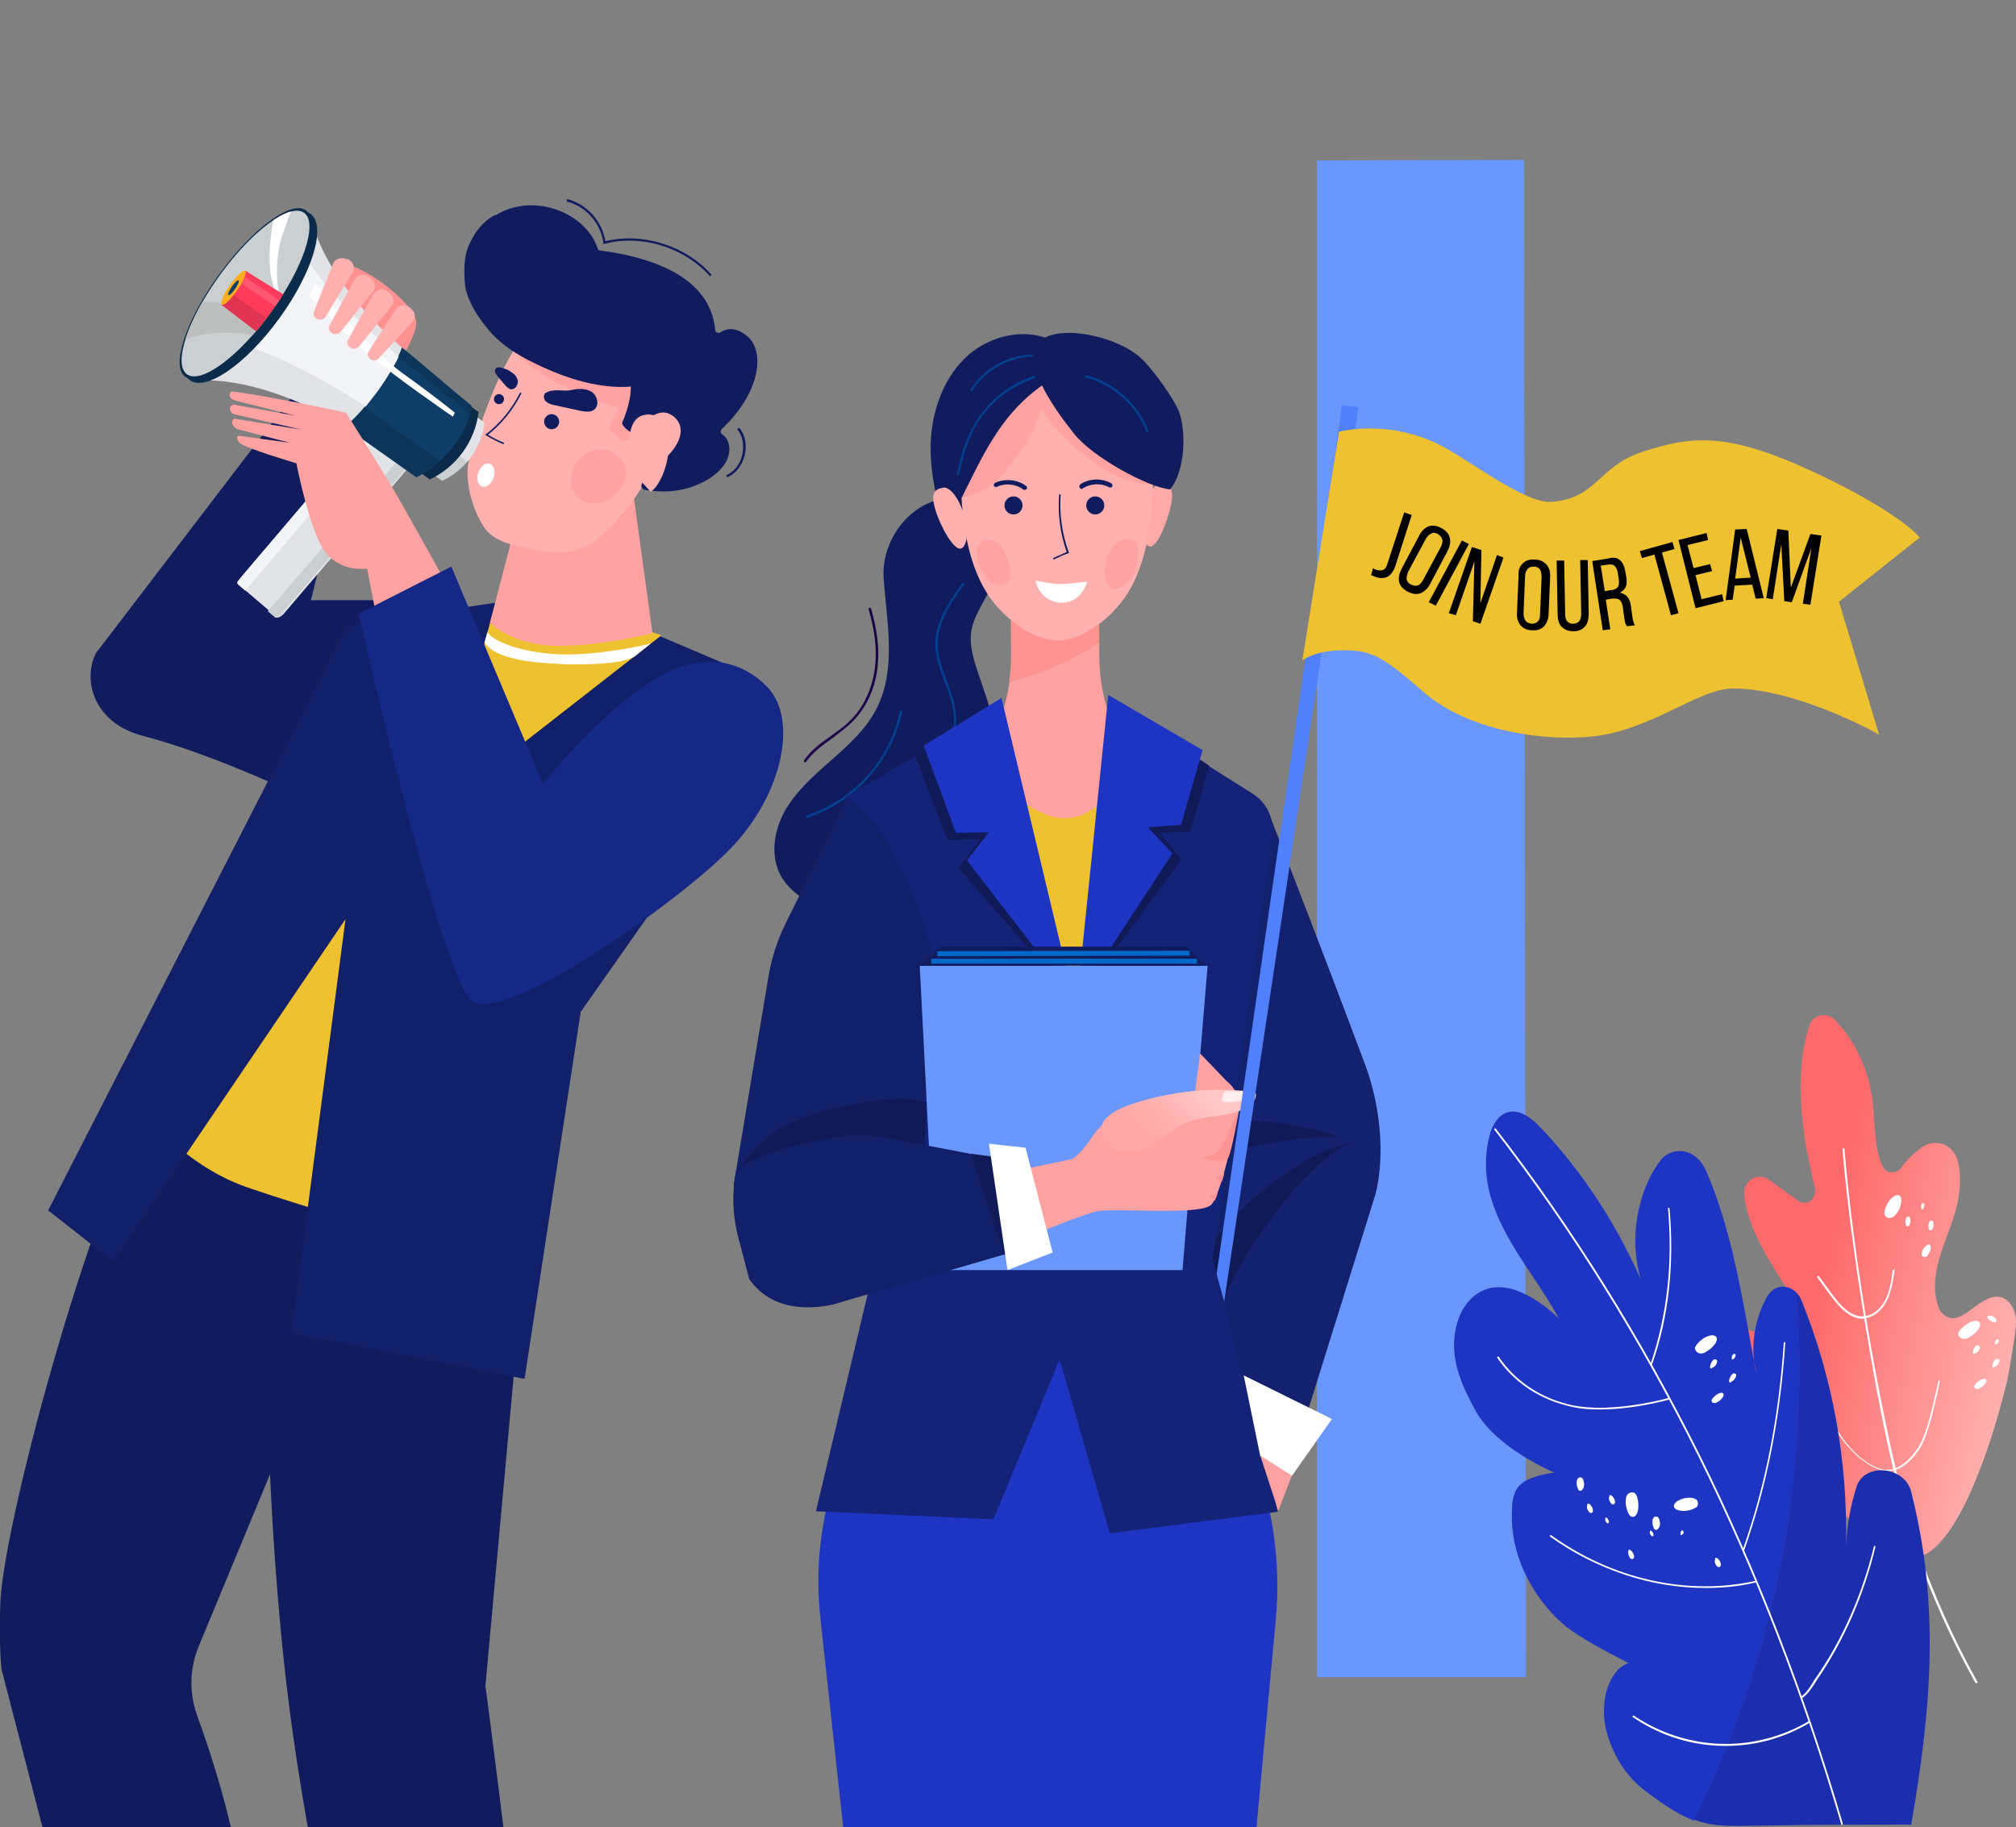 <?xml version="1.0" encoding="utf-8"?>
<!-- Generator: Adobe Illustrator 21.0.2, SVG Export Plug-In . SVG Version: 6.00 Build 0)  -->
<svg version="1.1" id="OBJECTS" xmlns="http://www.w3.org/2000/svg" xmlns:xlink="http://www.w3.org/1999/xlink" x="0px" y="0px"
	 viewBox="0 0 402 364.4" style="enable-background:new 0 0 402 364.4;" xml:space="preserve">
<rect x="0" y="0" width="402" height="364.4" fill="#808080" stroke="none"/>
<style type="text/css">
	.st0{clip-path:url(#SVGID_2_);}
	.st1{fill:#FF9291;}
	.st2{fill:#101C5D;}
	.st3{fill:#F27781;}
	.st4{fill:#2B3DFF;}
	.st5{fill:#EEC130;}
	.st6{fill:#121F69;}
	.st7{fill:none;stroke:#FFFFFF;stroke-miterlimit:10;}
	.st8{fill:#FFA2A1;}
	.st9{fill:#FFB0AF;}
	.st10{clip-path:url(#SVGID_4_);fill:#FFB0AF;}
	.st11{fill:#FFFFFF;}
	.st12{fill:#CAD0D2;}
	.st13{fill:#E1E3E7;}
	.st14{fill:#F3F4F8;}
	.st15{fill:#0A2C4A;}
	.st16{fill:#0E3E68;}
	.st17{fill:#0C3559;}
	.st18{clip-path:url(#SVGID_6_);fill:#FFFFFF;}
	.st19{clip-path:url(#SVGID_6_);fill:#BDBEBE;}
	.st20{clip-path:url(#SVGID_6_);}
	.st21{fill:#FF5821;}
	.st22{fill:#E13354;}
	.st23{fill:#FF3A5A;}
	.st24{fill:#FFAF21;}
	.st25{fill:#FF5773;}
	.st26{fill:#162885;}
	.st27{fill:#6A97FB;}
	.st28{fill:#FFA9A8;}
	.st29{fill:#FF9391;}
	.st30{fill:#1A004A;}
	.st31{fill:#004091;}
	.st32{fill:#1E34C2;}
	.st33{fill:#14216F;}
	.st34{fill:#101A57;}
	.st35{fill:#142378;}
	.st36{fill:#FE9393;}
	.st37{fill:url(#SVGID_7_);}
	.st38{opacity:0.7;fill:#FFFFFF;}
	.st39{fill:none;stroke:#0069C7;stroke-miterlimit:10;}
	.st40{fill:#5180FC;}
	.st41{fill:url(#SVGID_8_);}
	.st42{fill:#1B2EAD;}
</style>
<g>
	<defs>
		<rect id="SVGID_1_" width="402" height="364.4"/>
	</defs>
	<clipPath id="SVGID_2_">
		<use xlink:href="#SVGID_1_"  style="overflow:visible;"/>
	</clipPath>
	<g class="st0">
		<g>
			<g>
				<path class="st1" d="M48.4,94.3l9.9-15.4c0,0-1.8-0.9-1-5.8c0.6-3.3,4.7-9.4,5.3-11.1c1.5-4.2,4.6-8.6,6.7-9
					c2.1-0.4,12,6.1,13.6,10.7c1.2,3.3-8.5,17-12.4,20.2C65.6,87.9,60,102.9,60,102.9L48.4,94.3z"/>
				<path class="st2" d="M65.2,160.8c-4.3-1.3-20.9-9.9-36.9-14.1c-9.2-2.4-12-10.6-9.2-16.4l39.5-51.7L71,83.3l-9,36.4l27.7,0
					L65.2,160.8z"/>
				<g>
					<path class="st3" d="M124.4,466c1,1.9,0.3,6.2,0.3,6.2s-19.5,2.3-25.8,0.3c-1.6-0.5-4.4-2.4-7-4.3c-0.4-0.3-1.2-2.2-1.6-2.6
						c-0.8-0.6-1.2,0.4-1.9-0.2c-1.7-1.4-4.4-3.8-4.4-3.9c-1.7-11.3-0.6-25.1-0.6-25.1s15.1-4.4,16.6,1.2
						C103.7,451,121.6,460.6,124.4,466"/>
					<path class="st4" d="M124.9,468.4c-6,0.8-18.7,2.5-21,1.9c-9.5-2.4-16.6-10.1-20.5-14.1c0.1,1.6,0.3,3.3,0.6,5.3
						c0,0.1,2.6,2.5,4.4,3.9c0.7,0.5,1.1-0.4,1.9,0.2c0.4,0.3,1.2,2.2,1.6,2.6c2.6,1.9,5.4,3.8,7,4.3c6.3,2,25.8-0.3,25.8-0.3
						S125,470.3,124.9,468.4"/>
					<path class="st4" d="M114.3,457.5c0.1,0.5-0.7,0.7-1.8,0.6c-2.2-0.2-4.5-0.1-6.7,0.3c-1.1,0.2-2.1,0-2.1-0.5
						c0-0.5,0.8-1.2,1.9-1.3c2.2-0.3,4.4-0.4,6.6-0.2C113.3,456.4,114.2,457,114.3,457.5"/>
					<path class="st4" d="M110.6,454c0.1,0.5-0.7,0.8-1.8,0.9c-2.2,0-4.4,0.4-6.6,1c-1.1,0.3-2,0.2-2.1-0.4c0-0.5,0.8-1.3,1.9-1.6
						c2.2-0.6,4.4-0.9,6.6-0.9C109.6,453.1,110.5,453.6,110.6,454"/>
					<path class="st4" d="M106.9,450.9c0.1,0.5-0.8,1-1.8,1.1c-2.2,0.3-4.4,0.8-6.5,1.6c-1.1,0.4-2,0.4-2-0.2c0-0.6,0.8-1.4,1.9-1.8
						c2.2-0.8,4.3-1.3,6.5-1.5C106,450,106.9,450.4,106.9,450.9"/>
				</g>
				<path class="st2" d="M30.9,218.4C19.1,236.1,1.3,301.2,0.1,318.9c-0.1,1.9-0.3,9.5,0.2,14l27.2,104.9c0,0,23.3-0.4,22.2-3
					c0,0,1.2-37.8-1.2-56.8c-1.7-13.9-6.3-27.9-9.2-35.9c-1.6-4.5-1.5-9.3,0.3-13.7l37.3-90L30.9,218.4z"/>
				<path class="st2" d="M53.4,229c-0.5,1-1.9,58.9,3.7,106.7c6.9,58.8,25.5,112.6,25.5,112.6c2.5,1.7,6.8,2.1,12.8,2
					c5.8-0.1,10.1-2.8,9.4-3.9c0,0-0.7-43.4-1.8-57.8c-1-13.2-6.2-52.4-6.2-52.4l8.6-94.3L53.4,229z"/>
				<path class="st5" d="M28.3,221.1c0,0,7.7,11.1,21,15.7c13.3,4.6,30.4,9.2,30.4,9.2l35.2-112.8L28.3,221.1z"/>
				<path class="st6" d="M69.2,125c0,0,33.4-5.8,35.7-5.4c1.2,0.2,25.1,6.6,25.1,6.6l18.1,7.7l7.4,11.4l-39.7,56.5L104.6,275
					l-46.5-9.1l10.8-82.6l-46.3,68.3l-13-10.2L69.2,125z"/>
				<polygon class="st5" points="131.9,126.7 87.4,161.4 100,116 				"/>
				<path class="st7" d="M82.3,147c1.6,5.6,6.9,9.7,12.5,11c5.7,1.4,11.7,0.4,17.2-1.5"/>
				<g>
					<path class="st4" d="M41.9,453.1l-10,9.6c-0.8,0.7-1.7,1.2-2.7,1.4l-19,4.1c-1,0.2-1.9,0.1-2.9-0.2l-5.4-1.9v3.2l5.9,2.1
						c0.9,0.3,1.9,0.4,2.9,0.2l19-4.1c1-0.2,2-0.7,2.7-1.4l7.6-7.6l1.2,2.4l9.4-2.6l0.3-8.5L41.9,453.1z"/>
					<path class="st3" d="M10.2,468.2l19-4.1c1-0.2,2-0.7,2.7-1.4l10-9.3l9.2-3.5l-2.7-14.5l-20.8,1.9l-1.8,7.7l-5,6L1.9,463.5v2.5
						l5.4,1.9C8.2,468.3,9.2,468.4,10.2,468.2z"/>
					<g>
						<path class="st4" d="M19,457.5c-0.2,0.6-1.2,0.3-2.6-0.5c-3.5-1.9-3.1-1.6-2.5-2.3c0.4-0.4,0.9-0.9,2.9,0.2
							C18.1,455.8,19.1,456.9,19,457.5"/>
						<path class="st4" d="M22.4,454.2c-0.2,0.6-1.2,0.3-2.6-0.5c-3.5-1.9-3.1-1.6-2.5-2.3c0.4-0.4,0.9-0.9,2.9,0.2
							C21.6,452.5,22.6,453.6,22.4,454.2"/>
						<path class="st4" d="M25.4,450.7c-0.2,0.6-1.2,0.3-2.6-0.5c-3.5-1.9-3.1-1.6-2.5-2.3c0.4-0.4,0.9-0.9,2.9,0.2
							C24.6,448.9,25.6,450,25.4,450.7"/>
					</g>
				</g>
				<path class="st8" d="M125.7,94.1l4.4,32.2c0,0-10.2,2.6-19.1,2.5c-8.9-0.1-13.3-4.6-13.3-4.6l9.8-37.7L125.7,94.1z"/>
				<g>
					<g>
						<path class="st9" d="M93.6,91.5c-1.2,3.9,0.6,10.2,2.9,13.6c1.7,2.6,5,3.5,8,4.1c6.8,1.4,10.8,1.8,15.9-2.7
							c5.1-4.5,11.3-14.5,13.8-20.7c1.1-2.7,2-5.5,1.7-8.4c-0.4-4.3-3.6-7.9-6.7-10.9C108.2,46.7,98.5,75.9,93.6,91.5z"/>
						<path class="st8" d="M101.5,67.5c2.4,5.6,8.6,8.5,14.2,11c2.5,1.1,5,2.1,7.7,2.8c-0.7,1.4-1.4,2.8-1.9,4.3
							c0.8,0.7,1.6,1.4,2.4,2.1c0.2,0.2,0.4,0.3,0.6,0.3c0.3,0,0.6-0.2,0.8-0.4c2-1.7,4.1-3.4,6.1-5.1c-1.1-2.7-2-5.7-2.3-8.6
							c-7.7-0.3-15.3-1.6-22.7-4C104.6,69.4,102.7,69,101.5,67.5z"/>
						<path class="st2" d="M144.1,86.7c-0.5-0.3-0.5-0.9-0.1-1.2c7.8-7.4,8.7-15.8,4.7-18.7c-2.3-1.7-3.9-1.2-4.9-0.6
							c-0.5,0.4-1.2,0.1-1.2-0.5c-0.9-9.2-10-14.1-23.3-15.8c-0.3-1-0.8-2-1.3-2.8c-3.7-5.5-11.6-7.7-17.6-5c-0.5,0.2-1,0.5-1.5,0.8
							c-0.1,0-0.3,0-0.4,0.1c-2.1,1.1-3.8,3.2-4.9,5.7c-1.6,3-0.8,8.7-0.8,8.7c0.1,0.5,0.3,1,0.4,1.4c0.7,2.1,2.1,4.5,4.4,7.2
							c2.4,2.8,5.6,4.8,8.9,6.4c4.9,2.4,10.1,4.3,15.6,4.7c1.2,0.1,2.4,0.1,3.7,0c0,2.5-0.9,5.3-1.7,7.1c-0.3,0.8,1.8,2.2,2.6,2.5
							l0.7,0.2l2.9-0.2c0.5,0,0.9,0.4,0.8,0.9l-3.2,9.2c-0.1,0.4,0.3,0.8,0.7,0.9c1.8,0.2,7.1,1.3,12.9-2.3
							C147,91.8,145.6,87.6,144.1,86.7z"/>
						<g>
							<defs>
								<path id="SVGID_3_" d="M124.6,89.8l0.2,5.4c4.3,0.5,14.3-7.5,9.8-11.9c-0.3-0.3-0.6-0.5-1-0.7
									C129.3,80.4,124.6,89.8,124.6,89.8"/>
							</defs>
							<use xlink:href="#SVGID_3_"  style="overflow:visible;fill:#FFB0AF;"/>
							<clipPath id="SVGID_4_">
								<use xlink:href="#SVGID_3_"  style="overflow:visible;"/>
							</clipPath>
							
								<rect x="121.9" y="81.4" transform="matrix(0.764 -0.645 0.645 0.764 -27.007 105.85)" class="st10" width="18.6" height="16.9"/>
						</g>
						<g>
							<path class="st2" d="M141.6,55.1c-5.1-5.7-13.5-8.4-21-6.5l-0.3,0.1l0-0.3c-0.5-3.9-3.5-7.3-7.3-8.2l0.1-0.5
								c3.9,1,7,4.4,7.6,8.4c7.6-1.8,16,0.9,21.2,6.7L141.6,55.1z"/>
						</g>
						<g>
							<path class="st2" d="M145,95.2l-0.2-0.4c1.6-0.7,2.8-2.2,3.2-4.1c0.4-1.9,0.1-3.8-1-5.1l0.4-0.3c1.2,1.4,1.6,3.5,1.1,5.5
								C148,92.8,146.7,94.5,145,95.2z"/>
						</g>
					</g>
					<g>
						<g>
							<path class="st2" d="M100.4,88.6c-1.2-0.5-2.4-1.1-3.5-1.8l-0.2-0.1l0.2-0.1c2.9-2.2,5.2-5.1,6.8-8.3l0.3,0.1
								c-1.6,3.2-3.9,6.1-6.7,8.3c1,0.6,2.1,1.2,3.2,1.6L100.4,88.6z"/>
						</g>
						<g>
							<path class="st8" d="M114,94.8c-0.1,0.8-0.2,1.5,0,2.3c0.5,2.1,2.7,3.5,4.9,3.3c2.1-0.1,4.1-1.6,5.1-3.5
								c0.8-1.4,1.1-3.2,0.3-4.6C121.2,87.5,114.9,89.7,114,94.8z"/>
						</g>
						<g>
							<path class="st2" d="M109.6,78c1.8-0.4,2.8,0.1,4.2-0.2c1.4-0.3,2.9-0.4,4.1,0.3c1.2,0.7,1.7,2.7,0.6,3.6
								c-0.8,0.6-1.9,0.4-2.9,0.2c-1.7-0.4-3.4-0.7-5-1.1c-0.6-0.1-1.3-0.3-1.7-0.7c-0.5-0.4-0.6-1.2-0.2-1.7"/>
						</g>
						<g>
							<path class="st2" d="M101.1,73.7c0.9,0.5,1.8,1,2.1,2c0.3,0.9-0.5,2.2-1.5,1.9c-0.3-0.1-0.6-0.4-0.8-0.6
								c-0.5-0.6-1.1-1.2-1.6-1.9c-0.4-0.4-0.8-1-0.5-1.5c0.2-0.4,0.7-0.4,1.1-0.3"/>
						</g>
						<g>
							<circle class="st2" cx="110" cy="84.1" r="1.5"/>
						</g>
						<g>
							<circle class="st2" cx="99.5" cy="79.6" r="1"/>
						</g>
					</g>
					
						<ellipse transform="matrix(0.327 -0.945 0.945 0.327 -24.253 155.279)" class="st11" cx="96.8" cy="94.7" rx="2.4" ry="1.6"/>
				</g>
				<g>
					<path class="st12" d="M85,93.6c1.1,0.8,2.1,1.6,3.2,2.3c4.6-2.2,7.8-6.5,8.4-11.6c-1.1-0.8-2.1-1.6-3.2-2.3
						C90.6,85.8,87.8,89.7,85,93.6z"/>
					<path class="st13" d="M88.5,88.7c1.6-2.2,3.2-4.5,4.9-6.7c1.1,0.8,2.1,1.6,3.2,2.3c-0.4,2.9-1.6,5.6-3.4,7.8
						C91.7,90.9,90.1,89.8,88.5,88.7z"/>
					<path class="st13" d="M48,115.2c-0.5,0.6-0.7,1.2-0.4,1.4l7.6,6.5c0.2,0.2,0.8-0.1,1.3-0.6l25-29.3c0.5-0.6,0.7-1.2,0.4-1.4
						l-7.6-6.5c-0.2-0.2-0.8,0.1-1.3,0.6L48,115.2z"/>
					<path class="st14" d="M47.5,115.8l26.3-31c0.2-0.2,0.6-0.3,0.8-0.1l7.6,6.5c0.2,0.2,0.3,0.5,0.1,0.7l-6.2-5.3
						c-0.2-0.2-0.6-0.2-0.8,0.1l-26.3,31c0,0-0.1,0.1-0.1,0.1l-1.4-1.2C47.3,116.5,47.2,116.1,47.5,115.8z"/>
					<path class="st12" d="M79.8,91.3c0.2-0.2,0.2-0.6-0.1-0.8l-6.3-5.3l0.2-0.3c0.2-0.2,0.6-0.3,0.8-0.1l7.6,6.5
						c0.2,0.2,0.3,0.6,0.1,0.8l-26.5,30.9c-0.2,0.2-0.6,0.3-0.8,0.1l-1.4-1.2L79.8,91.3z"/>
					<path class="st15" d="M82,92.9c1.2,0.9,2.5,1.8,3.7,2.7c5.3-2.5,9-7.6,9.7-13.4c-1.2-0.9-2.5-1.8-3.7-2.7
						C88.5,84,85.3,88.5,82,92.9z"/>
					<path class="st15" d="M82,92.9c1.2,0.9,2.5,1.8,3.7,2.7c5.3-2.5,9-7.6,9.7-13.4c-1.2-0.9-2.5-1.8-3.7-2.7
						C88.5,84,85.3,88.5,82,92.9z"/>
					<path class="st16" d="M68.5,84.9c1.2,0.9,13.3,9.4,14.5,10.3c5.3-2.5,10.2-8.5,11-14.3c-1.2-0.9-12.6-10.7-13.9-11.6
						C76.9,73.8,71.8,80.4,68.5,84.9z"/>
					<path class="st17" d="M87.7,91.9c-1.5,1.3-3.1,2.5-4.7,3.2c-1.2-0.9-13.3-9.4-14.5-10.3c0.9-1.3,2-2.8,3.2-4.3
						C77.4,84.6,84.7,89.7,87.7,91.9z"/>
					<path class="st17" d="M80.1,69.3c1.2,0.9,12.6,10.7,13.9,11.6c-0.1,0.6-0.2,1.2-0.4,1.8c-3-2.4-12.3-10-14.7-11.8
						C79.4,70.3,79.7,69.8,80.1,69.3z"/>
					<path class="st16" d="M87.7,91.9c-3.1-2.2-10.3-7.3-16-11.4c2.4-3.2,5.1-6.8,7.3-9.7c2.4,1.8,11.7,9.5,14.7,11.8
						C92.7,86.1,90.5,89.4,87.7,91.9z"/>
					<path class="st13" d="M48.7,58.5c4.2-5.8,8.7-10.9,13.3-15.3c1.7,8,8.2,17.5,18.1,26.1l0,0c0,0.5-1.8,4.5-4.8,8.6
						c-3,4.1-6,6.9-6.5,7.1l0,0c0,0,0,0,0,0l0,0l0,0c-11.2-6.7-22.5-9.9-30.5-9C41,70.2,44.5,64.3,48.7,58.5z"/>
					<path class="st14" d="M49.4,57.6c0.7-0.9,1.4-1.9,2.1-2.8c2.2-2.7,4.7-5,7.4-7c3,6.3,10.5,14.8,20.6,23.3
						c-0.7,1.6-2.2,4.1-4.1,6.8c-0.9,1.2-1.7,2.2-2.5,3.2c-11.2-7.4-21.7-12.2-28.7-13.3C45.3,64.3,47.1,60.8,49.4,57.6z"/>
					<path class="st11" d="M62.9,56.6c0,0,10.1,12.6,17.6,18c5.5,3.9,10.2,7.7,10.2,7.7l-0.4,0.8c0,0-12.1-8.3-17.1-12.7
						c-5.3-4.7-11.6-11.5-11.6-11.5L62.9,56.6z"/>
					<g>
						
							<ellipse transform="matrix(0.587 -0.809 0.809 0.587 -27.294 64.859)" class="st15" cx="49.9" cy="59.2" rx="20.5" ry="7.2"/>
						
							<ellipse transform="matrix(0.587 -0.809 0.809 0.587 -27.132 63.845)" class="st15" cx="49" cy="58.5" rx="20.5" ry="6.5"/>
					</g>
					
						<ellipse transform="matrix(0.587 -0.809 0.809 0.587 -27.132 63.844)" class="st12" cx="49" cy="58.5" rx="19.9" ry="6.3"/>
					<g>
						<defs>
							
								<ellipse id="SVGID_5_" transform="matrix(0.587 -0.809 0.809 0.587 -27.132 63.844)" cx="49" cy="58.5" rx="19.9" ry="6.3"/>
						</defs>
						<clipPath id="SVGID_6_">
							<use xlink:href="#SVGID_5_"  style="overflow:visible;"/>
						</clipPath>
						<path class="st18" d="M55.5,50.5c-0.5,3.3-0.4,6.7,0.7,9.8c-0.6-0.6-0.9-1.3-1.2-2c-1.1-2.6-1.4-5.5-1.2-8.4
							c0.1-2.8,0.6-5.7,1.2-8.5c0-0.1,3-0.3,3.3-0.3c0.1,0.6-0.5,1.5-0.7,2.1c-0.3,0.8-0.6,1.6-0.8,2.4
							C56.1,47.2,55.7,48.8,55.5,50.5z"/>
						<path class="st19" d="M36.3,68c1.1-2.6,2.2-5.2,3.5-7.7c2.5-0.3,5.1,0.1,7.5,0.9c2.4,0.8,4.7,2,6.9,3.2
							c-0.1,0-1.7,2.4-2.3,2.5c-1,0.2-2.4-0.3-3.4-0.4c-2.6-0.2-5.3-0.3-7.9,0.2C39.1,66.9,37.7,67.4,36.3,68z"/>
						<g class="st20">
							<polygon class="st21" points="59.2,72.3 65,64 48.9,54 44.2,60.8 							"/>
							<polygon class="st22" points="59.2,72.3 44.2,60.8 45.9,58.3 61.4,69.2 							"/>
							<polygon class="st23" points="65,64 61.4,69.2 45.9,58.3 48.9,54 							"/>
							
								<ellipse transform="matrix(0.569 -0.822 0.822 0.569 -27.135 63.025)" class="st24" cx="46.6" cy="57.4" rx="4.1" ry="0.9"/>
							
								<ellipse transform="matrix(0.569 -0.822 0.822 0.569 -27.135 63.027)" class="st16" cx="46.6" cy="57.4" rx="1.8" ry="0.4"/>
							<polygon class="st25" points="48.9,55.3 63.9,65.4 63.1,66.6 48.2,56.6 							"/>
						</g>
					</g>
				</g>
				<g>
					<path class="st8" d="M77.6,96.2C74.8,91.5,69,82.3,69,82.3C60.2,80.3,47,78,46.2,78.1c-0.5,0.1-0.8,1.4,0.8,1.8l11.9,3
						l-12.3-2.2c-0.7,0.2-0.8,0.5-0.7,1.1c0.1,0.4,0.4,0.7,0.8,0.8l13.5,3.1l-13.4-2.2c-1,0.3-0.4,1.8,0.6,2.1l10.4,2.7l-10.2-1.4
						c-0.5,0.1-0.4,0.9,0.3,1.5c1.1,1,11.2,4,11.2,4s2.7,14,5.9,17.9c3.2,3.9,8.2,3.1,8.2,3.1l3.8,19.6l15.1-10.8
						C92.3,122.3,80.5,100.9,77.6,96.2z"/>
					<path class="st26" d="M71.5,122.4c0,0,16.3,72.2,22.6,77.2c6.4,4.9,41.6-19.9,51.8-30.6c10.2-10.7,13.4-25.8,6.9-32.2
						c-2.8-2.8-10.3-8.5-22.1-1.4c-11.7,7-22.4,21-22.4,21L90,113L71.5,122.4z"/>
				</g>
			</g>
			<g>
				<g>
					<path class="st9" d="M69.2,51.7c-1.1-0.5-2.4-0.1-2.8,0.9l-3.8,9.6c-0.2,0.5,0,1.1,0.6,1.4l0,0c0.6,0.3,1.4,0.2,1.7-0.4
						l5.4-8.9c0.6-0.9,0.1-2.1-0.9-2.6L69.2,51.7z"/>
					<path class="st9" d="M73.6,55.2c-1-0.7-2.4-0.4-2.9,0.6l-5,9.1c-0.3,0.5-0.1,1.1,0.4,1.5l0,0c0.6,0.4,1.3,0.3,1.8-0.2l6.5-8.1
						c0.7-0.8,0.4-2-0.6-2.7L73.6,55.2z"/>
					<path class="st9" d="M77.3,58.1c-1-0.7-2.4-0.4-2.9,0.6l-5,9.1c-0.3,0.5-0.1,1.1,0.4,1.5l0,0c0.6,0.4,1.3,0.3,1.8-0.2l6.5-8.1
						c0.7-0.8,0.4-2-0.6-2.7L77.3,58.1z"/>
					<path class="st9" d="M81.7,61.3c-0.9-0.7-2.2-0.5-2.8,0.4l-5.4,8.4c-0.3,0.5-0.2,1.1,0.3,1.5l0,0c0.5,0.4,1.3,0.4,1.7-0.1
						l6.8-7.4c0.7-0.8,0.5-1.9-0.4-2.6L81.7,61.3z"/>
				</g>
			</g>
		</g>
		<g>
			<path class="st11" d="M114.5,132.5c-1,0-2,0-3.1-0.1c-3.7-0.2-12.5-0.6-14.8-4.3l0.6-2c1.3,2,7.3,4.1,14.3,4.4
				c6.4,0.3,16.1-1.5,18.3-2.2l-3.2,2.6C124.2,132.2,120.2,132.5,114.5,132.5z"/>
		</g>
		<g>
			<g>
				<ellipse class="st27" cx="231.8" cy="153.9" rx="4.5" ry="5.6"/>
			</g>
			<g>
				<polygon class="st27" points="262.6,32 303.9,31.9 304.3,334.5 262.6,334.5 				"/>
			</g>
		</g>
		<g>
			<g>
				<g>
					<g>
						<path class="st28" d="M233.5,100.7c-0.7,3.5-2.8,8.5-4.2,8.3c-1.4-0.3-2-3.3-1.3-6.8c0.7-3.5,2.3-6,3.7-5.8
							C233.1,96.8,234.2,97.3,233.5,100.7z"/>
					</g>
					<g>
						<g>
							<path class="st29" d="M201.6,130.8l-0.1-18.8l17.6-0.1l0.1,16.2c-5.5,3.7-11.6,6.4-18,7.9
								C201.5,134.2,201.6,132.5,201.6,130.8z"/>
						</g>
						<g>
							<path class="st8" d="M219.2,128.1l0,2.6c0,6.8,1.9,13.5,5.4,19.3l0.1,0.1l-28.4,0.1l0,0c2.6-4.4,4.3-9.2,5-14.2
								C207.6,134.4,213.8,131.7,219.2,128.1z"/>
						</g>
					</g>
					<g>
						<path class="st2" d="M176.2,115.2c0.6,8.7,2.6,18-1.3,25.9c-2,4.1-5.5,7.3-8.9,10.3c-3.4,3-7,6.1-9.3,10
							c-2.3,3.9-3.2,9-1.1,13.1c1.3,2.4,3.4,4.1,5.8,5.4c8.2,4.5,19,3.5,26.5-2c7.6-5.5,11.8-15,11.6-24.4
							c-0.1-6.4-2.1-12.5-4.2-18.5c-1-3-2.1-6.1-1.6-9.2c0.5-2.9,2.3-5.4,3.6-8.1c2.9-6.1,2.5-17.8-6.4-18.4
							C182.3,98.8,175.7,107.2,176.2,115.2z"/>
					</g>
					<g>
						<path class="st9" d="M191.6,95.4c0.1,9.7,1.8,18.4,6.1,24.2c3.3,4.4,8.6,8.1,13.2,8.1c4.7,0,10-3.8,13.3-8.4
							c4.1-5.8,5.7-14.4,5.7-24c-0.1-17.3-8.7-24.5-19.2-24.4C200,70.8,191.5,78,191.6,95.4z"/>
					</g>
					<g>
						<path class="st2" d="M187.6,102.5c-1.5-5.5-2.5-11.2-1.8-16.8c0.7-5.6,3.1-11.2,7.3-14.9c4.3-3.7,10.5-5.3,15.8-3.3
							c9.4,3.5,1.7,8.6-2.2,14c-2.5,3.4-6.9,11.2-10.2,13.8C195.7,95.9,187.7,103,187.6,102.5z"/>
					</g>
					<g>
						<path class="st9" d="M186.5,101.6c1,3.4,3.7,8.2,5.1,7.8c1.3-0.4,1.6-3.5,0.6-6.8c-1-3.4-3-5.8-4.3-5.3
							C186.5,97.6,185.5,98.2,186.5,101.6z"/>
					</g>
					<g>
						<path class="st8" d="M229.5,96.7c-3.6-0.2-7-1.6-10-3.5c-3-1.9-10.3-8.2-11.7-11.6c-1.9,4.4-2.4,6.4-7.3,12.3
							c-2.8,3.4-4.6,4.2-8.8,5.5c4.2-8.4,7.6-16.1,15.1-21.8c1.4-1.1,2.9-2.1,4.7-2.4c4,2.7,7.9,5.6,11.2,9.2
							C225.8,87.9,228.3,92.1,229.5,96.7z"/>
					</g>
					<g>
						<path class="st2" d="M214.1,86.4c3.6,4.7,14.8,10.8,19.2,11.2c2.9-3.3,3.3-11.1,1.9-15.2c-0.9-2.7-5.4-8.8-7.4-10.7
							c-3.5-3.5-10.8-5.5-15.2-5.3C198.8,66.9,211,82.5,214.1,86.4z"/>
					</g>
					<g>
						<path class="st30" d="M160.5,152c0,0-0.1,0-0.1,0c-0.1-0.1-0.1-0.2-0.1-0.3c1.4-2.1,3.5-3.6,5.5-5c1.5-1.1,3.1-2.2,4.3-3.6
							c2.4-2.6,4-6.3,4.4-10.3c0.4-3.4-0.1-7.2-1.3-11.3c0-0.1,0-0.3,0.2-0.3c0.1,0,0.3,0,0.3,0.2c1.2,4.2,1.7,8,1.3,11.5
							c-0.4,4.1-2.1,7.9-4.6,10.6c-1.3,1.4-2.9,2.5-4.4,3.7c-2,1.4-4,2.9-5.4,4.9C160.6,152,160.5,152,160.5,152z"/>
					</g>
					<g>
						<path class="st30" d="M172.6,186.2c-3.5,0-6.9-0.7-10-2.3c-0.2-0.1-0.2-0.3-0.2-0.5c0.1-0.2,0.3-0.2,0.5-0.2
							c6.6,3.2,15,2.9,21.3-1c0.2-0.1,0.4,0,0.5,0.1c0.1,0.2,0,0.4-0.1,0.5C181,185.1,176.8,186.2,172.6,186.2z"/>
					</g>
					<g>
						<path class="st8" d="M201.3,112.9c0.3,1.2,0.4,2.6-0.5,3.4c-0.7,0.6-1.8,0.6-2.6,0.2c-0.8-0.4-1.4-1.2-1.9-1.9
							c-0.4-0.7-0.8-1.4-1.1-2.1c-0.9-2.1-0.5-5.4,2.6-4.8C199.8,108.1,200.8,111.1,201.3,112.9z"/>
					</g>
					<g>
						<path class="st8" d="M226.2,114.1c-0.7,1.5-1.9,2.9-3.6,3.3c-0.2,0.1-0.5,0.1-0.8,0c-0.3-0.1-0.5-0.3-0.7-0.6
							c-1.3-1.7-0.9-4.2-0.1-6.1c0.6-1.3,1.4-2.5,2.7-3C228,106.2,227,112.1,226.2,114.1z"/>
					</g>
					<g>
						<path class="st11" d="M216.8,116c-0.9,2.8-2.8,4.2-5.1,4.2c-2.1,0-4.6-1.4-5.2-4.4c0,0,3.6,0.7,4.8,0.7
							C212.6,116.5,216.8,116,216.8,116z"/>
					</g>
					<g>
						<g>
							<path class="st31" d="M228.8,86.3c-0.1,0-0.2-0.1-0.2-0.2c-2-5.2-6.6-9.4-12.1-10.8c-0.1,0-0.2-0.2-0.2-0.3
								c0-0.1,0.2-0.2,0.3-0.2c5.6,1.5,10.3,5.7,12.4,11.1C229,86.1,229,86.3,228.8,86.3C228.8,86.3,228.8,86.3,228.8,86.3z"/>
						</g>
						<g>
							<path class="st31" d="M191,94.7C191,94.7,191,94.7,191,94.7c-0.2,0-0.3-0.2-0.2-0.3c0.7-3,1.5-6.1,3-8.9
								c2.6-4.9,7-8.8,12.3-10.5c0.1,0,0.3,0,0.3,0.2c0,0.1,0,0.3-0.2,0.3c-5.2,1.7-9.6,5.4-12.1,10.3c-1.4,2.8-2.2,5.9-2.9,8.8
								C191.3,94.6,191.2,94.7,191,94.7z"/>
						</g>
						<g>
							<path class="st31" d="M184.5,154.5c-0.1,0-0.2,0-0.2-0.1c-0.1-0.1,0-0.3,0.1-0.3c3.9-2.4,6.2-7,5.8-11.5
								c-0.2-2.2-1-4.4-1.8-6.5c-0.9-2.4-1.9-5-1.9-7.6c0-4.5,2.6-8.3,5.4-12.2c0.1-0.1,0.2-0.1,0.3-0.1c0.1,0.1,0.1,0.2,0.1,0.3
								c-2.8,3.8-5.3,7.6-5.3,11.9c0,2.6,0.9,5,1.8,7.4c0.8,2.1,1.6,4.3,1.8,6.6c0.4,4.7-2,9.5-6,12
								C184.6,154.5,184.5,154.5,184.5,154.5z"/>
						</g>
						<g>
							<path class="st31" d="M160.9,163.1c-0.1,0-0.2-0.1-0.2-0.2c0-0.1,0-0.3,0.2-0.3c9.3-3,16.6-11.1,18.5-20.7
								c0-0.1,0.1-0.2,0.3-0.2c0.1,0,0.2,0.2,0.2,0.3C177.8,151.8,170.4,160.1,160.9,163.1C160.9,163.1,160.9,163.1,160.9,163.1z"/>
						</g>
						<g>
							<path class="st31" d="M193.7,78c0,0-0.1,0-0.1,0c-0.1-0.1-0.1-0.2-0.1-0.3c2.7-4.2,7.4-6.9,12.3-7c0.1,0,0.2,0.1,0.2,0.2
								c0,0.1-0.1,0.2-0.2,0.2c-4.8,0.2-9.4,2.8-11.9,6.8C193.9,77.9,193.8,78,193.7,78z"/>
						</g>
					</g>
					<g>
						<path class="st2" d="M210.1,111.6l-0.1-0.3c0.9-0.4,1.8-0.8,2.7-1.2c-1.3-3.7-1.8-7.6-1.5-11.5l0.3,0
							c-0.3,3.9,0.3,7.9,1.6,11.5l0.1,0.1l-0.1,0.1C212,110.7,211.1,111.1,210.1,111.6z"/>
					</g>
				</g>
				<g>
					<g>
						<circle class="st2" cx="218.4" cy="100.8" r="1.8"/>
						<circle class="st2" cx="202.1" cy="100.8" r="1.8"/>
					</g>
					<g>
						<g>
							<path class="st2" d="M204.3,97.7c-0.1,0-0.2,0-0.3-0.1c-1.5-1.1-3.6-1.3-5.2-0.5c-0.2,0.1-0.5,0-0.6-0.2
								c-0.1-0.2,0-0.5,0.2-0.6c2-0.9,4.4-0.7,6.2,0.6c0.2,0.2,0.3,0.4,0.1,0.7C204.6,97.6,204.4,97.7,204.3,97.7z"/>
						</g>
						<g>
							<path class="st2" d="M215.7,97.5c-0.2,0-0.3-0.1-0.4-0.2c-0.1-0.2-0.1-0.5,0.1-0.7c1.8-1.2,4.3-1.3,6.2-0.2
								c0.2,0.1,0.3,0.4,0.2,0.6c-0.1,0.2-0.4,0.3-0.6,0.2c-1.6-0.9-3.7-0.8-5.3,0.2C215.9,97.5,215.8,97.5,215.7,97.5z"/>
						</g>
					</g>
				</g>
			</g>
			<path class="st32" d="M178.6,258c0,1.5-6.8,21.3-11.7,35.5c-3.3,9.4-4.4,19.4-3.3,29.3l8.7,79.9h74.7l7.4-79.7
				c1-11.2-0.5-22.5-4.6-32.9l-12.4-32.2L178.6,258z"/>
			<g>
				<path class="st33" d="M252.6,161.2c1.7,4.1,13.2,33.9,19.6,51.1c2.9,7.7,4.1,17.8,2.1,25.8l-19.5,62.5l-13.9-30.1l0.9-59.9
					L252.6,161.2z"/>
				<g>
					<path class="st34" d="M267.2,226.8c-5.5-2-12.4-3.2-17.9-3.3c-0.3,1.8-0.4,3.2-0.6,5.4C254,227.6,260.9,226.6,267.2,226.8z"/>
					<path class="st34" d="M269.4,228c-7.3,1-20.1,9.6-27.9,20.1c-0.5,5,2.8,8.3,1.9,13c2.4-7.8,9.3-17.1,12.6-21.4
						C258.4,236.6,265.5,229.1,269.4,228z"/>
				</g>
			</g>
			<path class="st35" d="M254.8,301.5l-33.5,4.3l-10-34.7L198.1,303l-35.4-1.6l12.6-52.9l-6.6-89.6l26.2-15.4h31.4l23.5,14.8
				c2.7,1.7,4.3,4.9,3.9,8.1l-11.9,84.7L254.8,301.5z"/>
			<path class="st6" d="M171.9,246.5l-25.6-10.2l7-41.9c0.6-3.4,1.7-6.8,3.2-9.9l12.4-25.2h0c11,5.8,21.3,38.6,19.4,50.7
				L171.9,246.5z"/>
			<path class="st34" d="M146.3,236.9c1-4.4,3.9-8.1,7.6-10.7c3.6-2.6,7.9-4.1,12.3-5.1c4.9-1.1,13.7-2.9,18.5-1.2
				c0,3.6-0.1,6.9-0.7,9.5C172.5,228.3,155.8,230.6,146.3,236.9z"/>
			<path class="st8" d="M195.2,143.4l14.6,26.8c1.4,2.6,5.2,2.3,6.2-0.4l10.1-26.4l-15.4-3.2L195.2,143.4z"/>
			<path class="st5" d="M215.3,199.7l-13.1-18.3l-1.6-22.9l7.4,3.7c3.1,1.5,6.8,1.3,9.6-0.7l8.8-6L215.3,199.7z"/>
			<g>
				<g>
					<polygon class="st34" points="197.7,141.8 214.7,200.1 191.1,173.1 195.5,167.4 188.9,167.5 182.5,150.8 					"/>
					<polygon class="st32" points="199.7,139.2 214,199 192.8,171.6 197.2,166 190.6,166.1 184.2,148.7 					"/>
				</g>
				<g>
					<polygon class="st34" points="225.2,142 214.2,200.4 235.6,171.5 231.3,166.1 237.4,165.9 241.1,152.7 					"/>
					<polygon class="st32" points="221,138.6 214.8,199.2 233.8,170.2 228.9,165 235.5,164.5 239.8,149.6 					"/>
				</g>
			</g>
			<polygon class="st27" points="235.8,253.3 186.5,253.3 183.4,192.6 240.8,192.6 			"/>
			<g>
				<path class="st8" d="M239.3,210.1l5.3,5.5c1.9,1.5,2.8,3.9,2.3,6.3c-1.2,6-3.7,16.8-5.4,18.4c-2.4,2.2-19.3,0.5-22.9,1.3
					c-3.6,0.8-23.6,9.1-23.6,9.1l-1.6-15.4c0,0,17.8-3.5,20.1-4.1c1.3-0.3,3.2-2.8,4.5-4.8c1.2-1.8,3-3.1,5.1-3.7l15.1-4.3
					L239.3,210.1z"/>
				<path class="st36" d="M247.2,220.7c0,0-1.6,9.4-2.4,10.4c-0.9,1-4.9-0.1-4.9-0.1s2.1-0.4,3.3-1.7
					C244.4,227.9,247.2,220.7,247.2,220.7z"/>
				<g>
					<linearGradient id="SVGID_7_" gradientUnits="userSpaceOnUse" x1="228.104" y1="229.2" x2="239.079" y2="217.279">
						<stop  offset="0.134" style="stop-color:#FFA7A6"/>
						<stop  offset="0.498" style="stop-color:#FFB0AF"/>
						<stop  offset="0.989" style="stop-color:#FFC7C6"/>
					</linearGradient>
					<path class="st37" d="M220.8,222.8c1-1,2.9-1.9,4.3-2.4c8.1-2.8,16.8-3.7,25.2-2.6c0.5,1-0.4,2.1-1.3,2.8
						c-3.7,2.5-8.8,1.6-12.8,3.5c-2,0.9-3.6,2.5-5.4,3.7c-1.8,1.3-4,2.3-6.1,2C221,229.3,217.7,225.7,220.8,222.8z"/>
					<path class="st38" d="M246.7,219.7c2.3-0.4,2.4-1.2,3.1-1.9c0.2-0.1-4.5-0.2-5.1-0.2c-0.7,0-0.9,0.7-1.1,2
						C244.6,219.9,245.7,219.9,246.7,219.7z"/>
				</g>
				<path class="st36" d="M243.7,234.3c0.2-0.1,0.5-0.3,0.5-0.6c-0.1,0.7-0.4,1.4-0.6,2.1c0.1-0.2-1.5-1-1.6-1.1
					C242.5,234.7,243.1,234.7,243.7,234.3z"/>
				<path class="st36" d="M242.4,238.2c0.2-0.1,0.5-0.3,0.5-0.5c-0.2,0.6-0.4,1.2-0.7,1.8c0.1-0.1-1.3-1-1.4-1.1
					C241.3,238.4,241.9,238.4,242.4,238.2z"/>
			</g>
			<path class="st2" d="M183.4,192.6c0.2,0,57.3,0,57.3,0l-4.1-3.8h-49L183.4,192.6z"/>
			<line class="st39" x1="185.7" y1="191.7" x2="238.7" y2="191.7"/>
			<line class="st39" x1="186.9" y1="190.2" x2="237.2" y2="190.1"/>
			<g>
				<path class="st6" d="M204.3,232.2l3.4,15.8L166,260.2c-4.8,1-12.2,1.2-16.6-5.1l-2.1-8c-1.2-4.4-1.4-9.1-0.5-13.6l0-0.2
					c3.8-3,12.9-5.4,19.9-6.5c3.5-0.6,7.1-0.5,10.6,0.2L204.3,232.2z"/>
				<g>
					<polygon class="st34" points="193.6,230.1 200.3,250.6 198.1,230.7 					"/>
					<polygon class="st11" points="204.5,228.9 209.9,249.8 200.9,253.3 197.2,228.1 					"/>
				</g>
			</g>
			<g>
				<g>
					<polygon class="st40" points="244.1,259.6 242.6,254.1 267.6,80.8 270.9,81.2 					"/>
				</g>
				<path class="st5" d="M382.8,107.2l-16.1,12.8l8,26.5c0,0-15.8-9-28.9-9.2c-7.3-0.1-16.9,8.9-29.6,9.7
					c-10.3,0.7-24.1-1.7-32.6-9.2c-8.5-7.5-10.6-8.1-15.9-8.1c-5.4,0-8,2-8,2l7.3-45.6c0,0,10-2.7,20.6,2.9
					c5.4,2.8,16.6,11.5,21.8,11.1c9.3-0.8,9.1-7.1,18.4-10.1c9.4-2.9,16.1-4.1,33.8,4.1C379.1,102.3,382.8,107.2,382.8,107.2z"/>
				<g>
					<path d="M274.6,113.7c0.5,0.1,1,0.1,1.3-0.1c0.4-0.2,0.6-0.6,0.8-1.3l3.3-10.1l1.5,0.5l-3.2,10c-0.7,2.2-2,3-3.9,2.4l-0.5-0.2
						c-0.2-0.1-0.3-0.1-0.5-0.2l0.4-1.4C274,113.5,274.3,113.6,274.6,113.7z"/>
					<path d="M284.8,105c0.8-0.3,1.6-0.2,2.6,0.3c0.9,0.5,1.5,1.1,1.7,2c0.2,0.8,0,1.7-0.5,2.7l-3.4,6.4c-0.5,1-1.2,1.6-1.9,1.9
						c-0.8,0.3-1.6,0.2-2.6-0.3c-0.9-0.5-1.5-1.1-1.7-1.9c-0.2-0.8,0-1.7,0.5-2.7l3.4-6.4C283.4,105.9,284.1,105.3,284.8,105z
						 M280.5,115.6c0.1,0.4,0.4,0.8,0.9,1c1,0.5,1.8,0.2,2.4-1l3.5-6.5c0.3-0.6,0.4-1.1,0.3-1.5c-0.1-0.4-0.4-0.8-0.9-1.1
						c-0.5-0.3-0.9-0.3-1.3-0.1c-0.4,0.2-0.8,0.6-1.1,1.1l-3.5,6.5C280.6,114.6,280.4,115.2,280.5,115.6z"/>
					<path d="M286.3,120.8l-1.4-0.7l6.6-12.3l1.4,0.7L286.3,120.8z"/>
					<path d="M288.9,122.3l4.6-13.2l1.9,0.6l-0.2,10.6l3.3-9.6l1.3,0.5l-4.6,13.2l-1.5-0.5l0.3-11.9l-3.7,10.7L288.9,122.3z"/>
					<path d="M303.6,112.4c0.6-0.6,1.4-0.9,2.4-0.8c1.1,0,1.8,0.4,2.4,1c0.5,0.6,0.8,1.5,0.7,2.6l-0.3,7.2c0,1.1-0.4,1.9-0.9,2.5
						c-0.6,0.6-1.4,0.9-2.4,0.8c-1,0-1.8-0.4-2.3-1c-0.5-0.6-0.8-1.5-0.7-2.6l0.3-7.2C302.7,113.9,303,113,303.6,112.4z
						 M304.2,123.8c0.3,0.4,0.7,0.5,1.2,0.6c1.1,0,1.7-0.6,1.7-1.9l0.3-7.4c0-0.6-0.1-1.1-0.3-1.5c-0.3-0.4-0.7-0.6-1.2-0.6
						c-0.5,0-1,0.1-1.3,0.5c-0.3,0.3-0.5,0.8-0.5,1.5l-0.3,7.4C303.8,123,304,123.5,304.2,123.8z"/>
					<path d="M313.7,124.4c0.5,0,0.9-0.2,1.2-0.5c0.3-0.4,0.4-0.9,0.4-1.5l-0.2-10.7l1.5,0l0.2,10.6c0,1.1-0.2,2-0.7,2.6
						c-0.5,0.6-1.3,1-2.3,1c-1,0-1.8-0.3-2.4-0.9s-0.8-1.5-0.8-2.6l-0.2-10.6l1.5,0l0.2,10.7C312.1,123.8,312.7,124.4,313.7,124.4z"
						/>
					<path d="M323,111.7c0.6,0.5,0.9,1.2,1.1,2.3l0.2,1.1c0.1,0.8,0.1,1.4-0.1,1.9s-0.6,0.9-1.2,1.2c0.6,0.1,1.1,0.4,1.5,0.8
						c0.3,0.4,0.6,1,0.7,1.8l0.3,2.2c0.1,0.4,0.1,0.7,0.2,1c0.1,0.3,0.2,0.5,0.3,0.7l-1.6,0.2c-0.1-0.2-0.2-0.4-0.3-0.6
						c-0.1-0.2-0.1-0.6-0.2-1l-0.3-2.2c-0.1-0.8-0.4-1.3-0.7-1.5s-0.9-0.3-1.6-0.2l-1.1,0.2l0.9,5.9l-1.5,0.2l-2.1-13.8l3.1-0.5
						C321.6,111.1,322.4,111.2,323,111.7z M322.5,117.2c0.3-0.3,0.4-0.8,0.3-1.6l-0.2-1.3c-0.1-0.6-0.3-1.1-0.6-1.4
						c-0.3-0.3-0.7-0.4-1.3-0.3l-1.5,0.2l0.8,5.1l1.1-0.2C321.7,117.7,322.2,117.5,322.5,117.2z"/>
					<path d="M329.9,110.6l-2.5,0.7l-0.4-1.4l6.5-1.8l0.4,1.4l-2.5,0.7l3.3,12.1l-1.5,0.4L329.9,110.6z"/>
					<path d="M341.4,113.9l-3.3,0.8l1.2,4.8l4.1-1l0.3,1.4l-5.6,1.4l-3.4-13.6l5.6-1.4l0.3,1.4l-4.1,1l1.2,4.6l3.3-0.8L341.4,113.9z
						"/>
					<path d="M345.5,119.6l-1.4,0.1l1.9-14.1l2.3-0.1l3.4,13.8l-1.6,0.1l-0.7-2.8l-3.5,0.2L345.5,119.6z M349.1,115.2l-2-8l-1.1,8.2
						L349.1,115.2z"/>
					<path d="M355.8,119.9l-0.6-11.4l-1.7,11l-1.3-0.2l2.2-13.8l2.2,0.3l0.5,11.4l3.9-10.7l2.2,0.3l-2.2,13.8l-1.5-0.2l1.7-11.1
						l-3.9,10.8L355.8,119.9z"/>
				</g>
			</g>
			<g>
				<polygon class="st11" points="248,274.3 265.6,283 257.5,294.5 251.3,290.4 				"/>
				<polygon class="st8" points="251.3,290.3 257.6,294.3 254.9,301.3 				"/>
			</g>
		</g>
		<g>
			
				<linearGradient id="SVGID_8_" gradientUnits="userSpaceOnUse" x1="573.524" y1="151.322" x2="632.565" y2="151.322" gradientTransform="matrix(0.979 0.205 -0.205 0.979 -185.373 -14.646)">
				<stop  offset="0.313" style="stop-color:#FE6A6B"/>
				<stop  offset="1" style="stop-color:#FFB0AF"/>
			</linearGradient>
			<path class="st41" d="M345,275.5c-1.2-2.9-0.7-9.5,3.2-10.1c0.3-0.1,0.6,0,0.9,0c1.3,0.2,2.6,0.5,3.9,0.9c3.8,1.1,6.8-3.4,4.7-7
				c-1.5-2.6-3.2-5-4.7-7.6c-2.4-4-4.6-8.5-5.2-13.2c-0.4-2.9,2.6-4.8,4.8-3.3l6,4.3c1.7,1.2,3.8-0.5,3.3-2.6
				c-2.6-10.7-4.3-22-1.2-32.1c0.7-2.4,3.5-3.1,5.2-1.4c4.1,4.3,6.8,10.1,7.5,16.2c0.5,4.3,0.3,9.3,2,13c0.7,1.5,2.7,1.6,3.7,0.3
				c1.2-1.7,2.8-3.2,4.5-4.3c2.6-1.6,6-0.2,6.8,3c0.9,3.5,0.3,7.8-0.9,11.4c-2,5.9-5.2,12.1-2.8,18.1c0.1,0.2,0.2,0.5,0.4,0.6
				c3.6,4.2,7.5-4,11.8-3c1.9,0.4,3.1,2.7,3.1,4.8c0,2.1-1.3,9.6-1.7,11.6c-4,16.7-11,34.4-18,35.4c-5.2,0.8-20.1-13.2-21.5-14.5
				C354,289.9,348.7,284.4,345,275.5z"/>
			<g>
				<g>
					<path class="st11" d="M394.1,335.7c-0.1,0-0.1,0-0.2-0.1c-4.8-8.6-8.9-17.7-12.1-27.1c-2.8-8.3-6-21.8-8.8-38.1
						c-2.6-14.8-4.7-30.2-5.6-41.2c0-0.1,0.1-0.2,0.2-0.2c0.1,0,0.2,0.1,0.2,0.2c2.3,27.8,9.5,64.7,14.5,79.3
						c3.2,9.4,7.3,18.5,12.1,27.1C394.3,335.5,394.3,335.6,394.1,335.7C394.2,335.7,394.2,335.7,394.1,335.7z"/>
				</g>
				<g>
					<path class="st11" d="M371.4,263c-2.7,0-4.8-2.5-6.6-4.9l-2.4-3.3c-0.1-0.1,0-0.2,0-0.3c0.1-0.1,0.2,0,0.3,0l2.4,3.3
						c1.8,2.5,4.1,5.1,6.8,4.7c1.6-0.2,3.2-1.5,4.1-3.4c0.9-1.8,1.2-3.9,1.4-5.7c0-0.1,0.1-0.2,0.2-0.2c0.1,0,0.2,0.1,0.2,0.2
						c-0.3,1.9-0.6,4-1.5,5.9c-1,2.1-2.7,3.4-4.4,3.6C371.8,263,371.6,263,371.4,263z"/>
				</g>
				<g>
					<path class="st11" d="M376.4,293.4c-0.7,0-1.2-0.1-1.6-0.3c-3-1.1-5.9-3.6-8.2-7.1c-2.1-3.1-3.5-6.7-4.9-10.1
						c0-0.1,0-0.2,0.1-0.2c0.1,0,0.2,0,0.2,0.1c1.4,3.4,2.8,7,4.8,10.1c1.6,2.4,4.2,5.6,8,7c2.5,0.9,5.3-0.6,7.7-4.2
						c1.7-2.6,3-8.6,3.8-12.2c0.1-0.4,0.1-0.7,0.2-1c0-0.1,0.1-0.2,0.2-0.1c0.1,0,0.2,0.1,0.1,0.2c-0.1,0.3-0.1,0.6-0.2,1
						c-0.8,3.6-2.1,9.6-3.8,12.3C380.4,292.6,378,293.4,376.4,293.4z"/>
				</g>
			</g>
			<g>
				<g>
					<path class="st11" d="M375.8,241.6c0,0.2-0.1,0.4,0,0.6c0.1,0.5,0.7,0.8,1.2,0.7c0.5-0.1,0.9-0.5,1.2-0.9
						c0.5-0.6,0.8-1.4,0.9-2.2c0.1-0.5,0-1.2-0.4-1.4c-0.3-0.1-0.6,0-0.9,0.1C376.7,239.2,376,240.4,375.8,241.6z"/>
					<path class="st11" d="M383.2,250c0,0.1,0,0.2,0,0.3c0.1,0.3,0.4,0.4,0.7,0.4c0.3,0,0.5-0.3,0.6-0.5c0.3-0.4,0.4-0.8,0.5-1.2
						c0-0.3,0-0.6-0.2-0.8c-0.2-0.1-0.3,0-0.5,0.1C383.7,248.6,383.3,249.3,383.2,250z"/>
					<path class="st11" d="M380.9,243c0-0.1,0-0.2-0.1-0.2c-0.1-0.2-0.4-0.2-0.5-0.1c-0.2,0.1-0.2,0.3-0.3,0.5c-0.1,0.3-0.1,0.7,0,1
						c0,0.2,0.2,0.4,0.4,0.4c0.1,0,0.2-0.1,0.3-0.2C381,244,381,243.5,380.9,243z"/>
					<path class="st11" d="M383.7,240.1c0,0,0-0.1-0.1-0.1c-0.1-0.1-0.2-0.1-0.3,0c-0.1,0.1-0.1,0.2-0.2,0.3c0,0.2,0,0.4,0,0.6
						c0,0.1,0.1,0.3,0.2,0.3c0.1,0,0.1-0.1,0.2-0.1C383.7,240.8,383.8,240.4,383.7,240.1z"/>
					<path class="st11" d="M385.5,243.8c0-0.1,0-0.2-0.1-0.2c-0.1-0.2-0.4-0.2-0.5-0.1c-0.2,0.1-0.2,0.3-0.3,0.5
						c-0.1,0.3-0.1,0.7,0,1c0,0.2,0.2,0.4,0.4,0.4c0.1,0,0.2-0.1,0.3-0.2C385.6,244.9,385.6,244.3,385.5,243.8z"/>
				</g>
				<g>
					<path class="st11" d="M390.8,265.3c-0.1,0.2-0.2,0.3-0.3,0.5c-0.1,0.5,0.3,1,0.8,1.2c0.5,0.1,1,0,1.4-0.3
						c0.7-0.4,1.3-0.9,1.8-1.6c0.3-0.4,0.5-1,0.2-1.4c-0.2-0.2-0.5-0.3-0.8-0.3C392.7,263.6,391.6,264.4,390.8,265.3z"/>
					<path class="st11" d="M393.9,276.1c-0.1,0.1-0.1,0.2-0.2,0.3c-0.1,0.3,0.2,0.6,0.4,0.6c0.3,0.1,0.5,0,0.8-0.2
						c0.4-0.2,0.7-0.5,1-0.9c0.2-0.2,0.3-0.6,0.1-0.8c-0.1-0.1-0.3-0.2-0.5-0.1C395,275.1,394.3,275.5,393.9,276.1z"/>
					<path class="st11" d="M394.8,268.8c0-0.1,0-0.2,0-0.2c0-0.2-0.3-0.3-0.5-0.3c-0.2,0-0.3,0.2-0.5,0.3c-0.2,0.3-0.3,0.6-0.4,0.9
						c0,0.2,0,0.5,0.1,0.5c0.1,0.1,0.2,0,0.3-0.1C394.4,269.8,394.7,269.3,394.8,268.8z"/>
					<path class="st11" d="M397.7,263.7c0.1,0,0.2,0,0.2,0c0.2-0.1,0.3-0.3,0.2-0.5c-0.1-0.2-0.2-0.3-0.4-0.5
						c-0.3-0.2-0.6-0.3-0.9-0.3c-0.2,0-0.4,0-0.5,0.2c0,0.1,0,0.3,0.1,0.4C396.8,263.4,397.3,263.7,397.7,263.7z"/>
					<path class="st11" d="M398.6,267.4c0,0,0-0.1,0-0.1c0-0.1-0.2-0.2-0.3-0.2c-0.1,0-0.2,0.1-0.3,0.2c-0.1,0.2-0.2,0.3-0.2,0.5
						c0,0.1,0,0.3,0.1,0.3c0.1,0,0.1,0,0.2,0C398.3,268,398.5,267.7,398.6,267.4z"/>
					<path class="st11" d="M398.7,271.5c0-0.1,0-0.2,0-0.2c0-0.2-0.3-0.3-0.5-0.3c-0.2,0-0.3,0.2-0.5,0.3c-0.2,0.3-0.3,0.6-0.4,0.9
						c0,0.2,0,0.5,0.1,0.5c0.1,0.1,0.2,0,0.3-0.1C398.3,272.5,398.5,272,398.7,271.5z"/>
				</g>
			</g>
		</g>
		<g>
			<g>
				<path class="st32" d="M358.4,258c-1.7-2-4.7-1.9-6.1,0.7c-2.1,3.8-3.1,8.5-2.5,13c0.2,0.8,0.3,1.7,0.5,2.5
					c-0.2-0.8-0.4-1.6-0.5-2.5c-2.4-13-4.5-26.5-9.6-38.2c-1.8-4-5.4-4.8-8-3.1c-0.4,0.2-0.7,0.6-1,0.9c-4.8,6.3-6.4,15.9-4,23.9
					c-5-11.3-11.7-21.5-19.7-30c-2.3-2.5-5.4-4.9-8.3-2.6c-1,0.9-1.7,2.2-2.1,3.6c-4,14.7,8,25.9,13.7,36.7
					c-4.9-4.6-11.8-8.7-17-4.3c-2,1.7-3.3,4.4-3.7,7.4c-0.8,5.7,1.6,10.7,4.1,15.3c4.8,8.7,18.8,13.5,15.6,12.4
					c-1.4,0.2-2.8,0.5-4.2,1c-1.1,0.4-2.1,0.9-2.9,1.9c-0.9,1.2-1.2,2.9-1.2,4.5c-0.5,9.1,4.2,17.6,10.3,22.9
					c3.9,3.4,15.4,8.8,12.8,7.7c-0.9,0.4-1.7,0.9-2.3,1.7c-2.8,3.4-3.1,9-1.5,13.4c1.5,4.4,3.9,7.8,7.3,10.4c4.1,3.1,7,4.9,9.7,5.9
					c8.8-17.6,15.1-37,18.4-57.2C358.8,290.1,359.5,274,358.4,258z"/>
				<path class="st42" d="M381.1,297.5c-1.3-5.1-9.3-5.9-10.9-1c-1.2,3.8-1.9,7.8-2.1,11.8c0.4-16.9-2.7-33.8-8.9-49
					c-0.2-0.5-0.5-1-0.9-1.4c1.1,16,0.4,32.1-2.1,47.8c-3.3,20.2-9.6,39.6-18.4,57.2c3.9,1.5,7.4,1.3,13.4,1.2
					c9.4-0.2,22.5-0.2,29.9-0.2C385.2,340.4,386.8,320,381.1,297.5z"/>
			</g>
			<g>
				<path class="st11" d="M338.3,268.2c-0.1,0.2-0.2,0.3-0.3,0.5c-0.1,0.5,0.3,1,0.8,1.2c0.5,0.1,1,0,1.4-0.3
					c0.7-0.4,1.3-0.9,1.8-1.6c0.3-0.4,0.5-1,0.2-1.4c-0.2-0.2-0.5-0.3-0.8-0.3C340.2,266.4,339.1,267.2,338.3,268.2z"/>
				<path class="st11" d="M341.5,278.9c-0.1,0.1-0.1,0.2-0.2,0.3c-0.1,0.3,0.2,0.6,0.4,0.6c0.3,0.1,0.5,0,0.8-0.2
					c0.4-0.2,0.7-0.5,1-0.9c0.2-0.2,0.3-0.6,0.1-0.8c-0.1-0.1-0.3-0.2-0.5-0.1C342.5,277.9,341.9,278.4,341.5,278.9z"/>
				<path class="st11" d="M342.4,271.6c0-0.1,0-0.2,0-0.2c0-0.2-0.3-0.3-0.5-0.3c-0.2,0-0.3,0.2-0.5,0.4c-0.2,0.3-0.3,0.6-0.4,0.9
					c0,0.2,0,0.5,0.1,0.5c0.1,0.1,0.2,0,0.3-0.1C342,272.6,342.3,272.1,342.4,271.6z"/>
				<path class="st11" d="M346.1,270.3c0,0,0-0.1,0-0.1c0-0.1-0.2-0.2-0.3-0.2c-0.1,0-0.2,0.1-0.3,0.2c-0.1,0.2-0.2,0.4-0.2,0.6
					c0,0.1,0,0.3,0.1,0.3c0.1,0,0.1,0,0.2,0C345.9,270.9,346,270.6,346.1,270.3z"/>
				<path class="st11" d="M346.2,274.4c0-0.1,0-0.2,0-0.2c0-0.2-0.3-0.3-0.5-0.3c-0.2,0-0.3,0.2-0.5,0.4c-0.2,0.3-0.3,0.6-0.4,0.9
					c0,0.2,0,0.5,0.1,0.5c0.1,0.1,0.2,0,0.3-0.1C345.8,275.3,346.1,274.8,346.2,274.4z"/>
			</g>
			<g>
				<path class="st11" d="M326.4,298.4c-0.1-0.2-0.2-0.4-0.3-0.5c-0.4-0.4-1-0.3-1.4,0c-0.4,0.3-0.5,0.8-0.5,1.3
					c-0.1,0.8,0.1,1.6,0.4,2.4c0.2,0.5,0.6,1,1.1,0.9c0.3,0,0.5-0.3,0.7-0.6C326.8,301,326.8,299.6,326.4,298.4z"/>
				<path class="st11" d="M337.9,300.8c0.2-0.1,0.4-0.2,0.5-0.3c0.3-0.4,0.2-1.1-0.1-1.4c-0.4-0.3-0.9-0.4-1.4-0.4
					c-0.8,0-1.6,0.2-2.3,0.6c-0.4,0.2-0.9,0.7-0.8,1.2c0.1,0.3,0.3,0.5,0.6,0.6C335.4,301.5,336.8,301.4,337.9,300.8z"/>
				<path class="st11" d="M335.7,305.6c0,0,0-0.1,0-0.1c0-0.1-0.1-0.2-0.2-0.3c-0.1,0-0.2,0-0.2,0.1c-0.1,0.1-0.2,0.3-0.2,0.5
					c0,0.1,0,0.3,0,0.3c0,0.1,0.1,0,0.2,0C335.5,306.1,335.7,305.9,335.7,305.6z"/>
				<path class="st11" d="M315.7,295.1c0-0.1-0.1-0.2-0.2-0.3c-0.2-0.2-0.6-0.2-0.8,0c-0.2,0.2-0.3,0.5-0.3,0.7c0,0.4,0,0.9,0.2,1.3
					c0.1,0.3,0.3,0.6,0.6,0.5c0.2,0,0.3-0.2,0.4-0.3C316,296.5,315.9,295.7,315.7,295.1z"/>
				<path class="st11" d="M330.8,302.9c0-0.1-0.1-0.2-0.2-0.3c-0.2-0.2-0.6-0.2-0.8,0c-0.2,0.2-0.3,0.5-0.3,0.7c0,0.4,0,0.9,0.2,1.3
					c0.1,0.3,0.3,0.6,0.6,0.5c0.2,0,0.3-0.2,0.4-0.3C331.1,304.4,331.1,303.6,330.8,302.9z"/>
				<path class="st11" d="M321.3,299.9c0.1,0.1,0.1,0.1,0.2,0.1c0.2,0.1,0.4,0,0.5-0.2c0.1-0.2,0-0.4,0-0.6
					c-0.1-0.3-0.3-0.6-0.5-0.8c-0.1-0.1-0.4-0.3-0.5-0.2c-0.1,0.1-0.1,0.2-0.1,0.3C320.7,299,321,299.5,321.3,299.9z"/>
				<path class="st11" d="M342.4,312.4c0.1,0.1,0.1,0.1,0.2,0.1c0.2,0.1,0.4,0,0.5-0.2c0.1-0.2,0-0.4,0-0.6
					c-0.1-0.3-0.3-0.6-0.5-0.8c-0.1-0.1-0.4-0.3-0.5-0.2c-0.1,0.1-0.1,0.2-0.1,0.3C341.8,311.6,342.1,312.1,342.4,312.4z"/>
				<path class="st11" d="M320.4,303.7c0,0,0.1,0.1,0.1,0.1c0.1,0,0.3,0,0.3-0.1c0-0.1,0-0.2,0-0.4c-0.1-0.2-0.2-0.4-0.3-0.5
					c-0.1-0.1-0.2-0.2-0.3-0.1c-0.1,0-0.1,0.1-0.1,0.2C320,303.2,320.2,303.5,320.4,303.7z"/>
				<path class="st11" d="M329.3,306.3c0,0,0.1,0.1,0.1,0.1c0.1,0,0.3,0,0.3-0.1c0-0.1,0-0.2,0-0.4c-0.1-0.2-0.2-0.4-0.3-0.5
					c-0.1-0.1-0.2-0.2-0.3-0.1c-0.1,0-0.1,0.1-0.1,0.2C328.9,305.8,329.1,306.1,329.3,306.3z"/>
				<path class="st11" d="M316.9,301.6c0.1,0.1,0.1,0.1,0.2,0.1c0.2,0.1,0.4,0,0.5-0.2c0.1-0.2,0-0.4,0-0.6
					c-0.1-0.3-0.3-0.6-0.5-0.8c-0.1-0.1-0.4-0.3-0.5-0.2c-0.1,0.1-0.1,0.2-0.1,0.3C316.3,300.7,316.6,301.2,316.9,301.6z"/>
				<path class="st11" d="M325.1,310.8c0.1,0.1,0.1,0.1,0.2,0.1c0.2,0.1,0.4,0,0.5-0.2c0.1-0.2,0-0.4,0-0.6
					c-0.1-0.3-0.3-0.6-0.5-0.8c-0.1-0.1-0.4-0.3-0.5-0.2c-0.1,0.1-0.1,0.2-0.1,0.3C324.6,309.9,324.8,310.4,325.1,310.8z"/>
			</g>
			<g>
				<g>
					<path class="st11" d="M367.2,364c-7.6-26-17.2-50.7-28.5-73.5c-11.6-23.3-25.3-45.3-40.8-65.3l0.3-0.2
						c15.5,20,29.2,42,40.8,65.3c11.3,22.8,20.9,47.5,28.5,73.5L367.2,364z"/>
				</g>
				<g>
					<path class="st11" d="M319,281.1c-1.8,0-3.7-0.1-5.4-0.5c-6.3-1.3-11.7-4.8-15.1-9.9l0.3-0.2c3.4,5.1,8.7,8.5,14.9,9.8
						c7.2,1.4,16.5-0.8,19.1-1.5l0.1,0.3C330.8,279.7,324.9,281.1,319,281.1z"/>
				</g>
				<g>
					<path class="st11" d="M329.4,272.2l-0.3-0.1c3.3-9.6,4.5-20.1,3.5-31.2l0.3,0C333.9,252,332.8,262.6,329.4,272.2z"/>
				</g>
				<g>
					<path class="st11" d="M344.1,348.2c-6.5,0-12.9-1.9-18.6-5.8l0.2-0.3c10.7,7.2,24.1,7.6,35.1,1.1l0.2,0.3
						C355.7,346.7,349.9,348.2,344.1,348.2z"/>
				</g>
				<g>
					<path class="st11" d="M359.3,338.7l-0.2-0.3c1-0.7,1.6-1.6,2.3-2.7c0.2-0.4,0.5-0.8,0.7-1.1c5.3-7.6,9.3-16.8,11.6-26.3
						l0.3,0.1c-2.3,9.6-6.3,18.8-11.6,26.5c-0.3,0.4-0.5,0.8-0.7,1.1C361,337,360.4,338,359.3,338.7z"/>
				</g>
				<g>
					<path class="st11" d="M340.1,316.7c-10.8,0-21.7-3.6-31.1-10.3l0.2-0.3c12.2,8.8,27.1,12.2,40.8,9.2l0.1,0.3
						C346.8,316.4,343.5,316.7,340.1,316.7z"/>
				</g>
				<g>
					<path class="st11" d="M347.8,309.2l-0.3-0.1c4.5-12.7,7.2-26.3,8.2-41.4l0.3,0C355,282.9,352.3,296.4,347.8,309.2z"/>
				</g>
			</g>
		</g>
	</g>
</g>
</svg>
